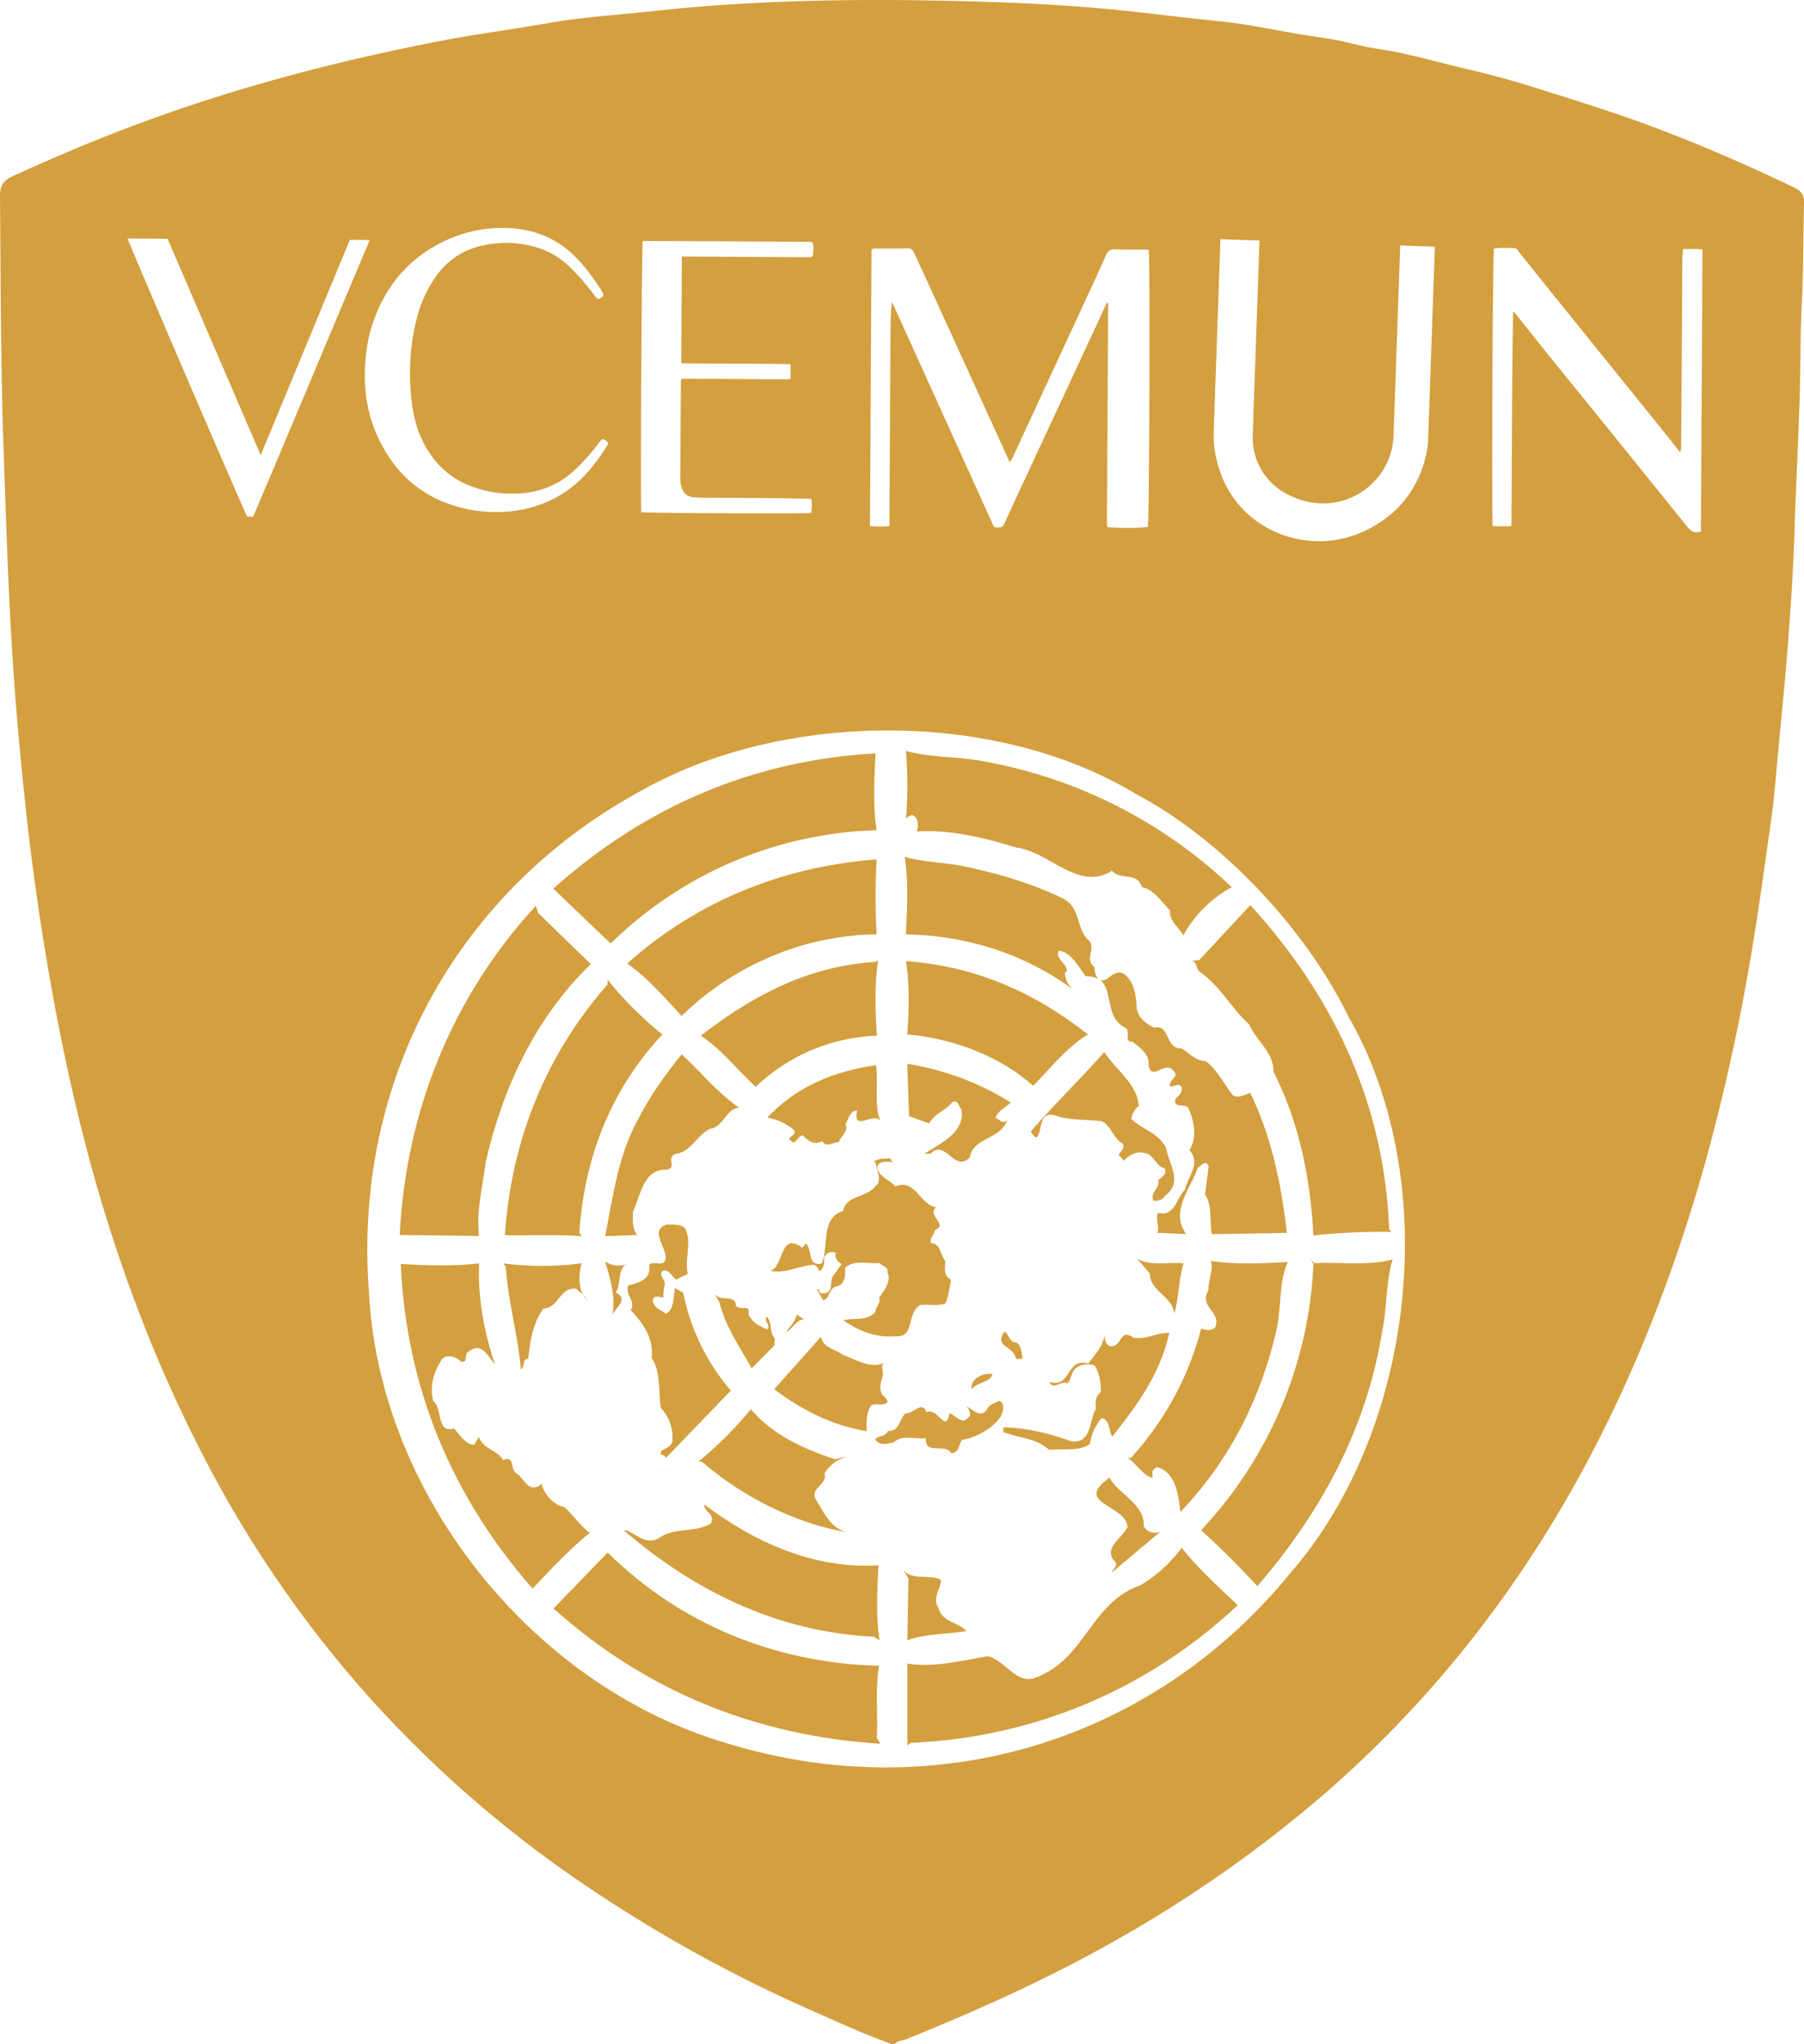 <svg xmlns="http://www.w3.org/2000/svg" width="1354.06" height="1534.6" viewBox="0 0 1354.06 1534.6"><g id="Layer_2" data-name="Layer 2"><g id="Layer_1-2" data-name="Layer 1"><path d="M670.26,872.48a4.59,4.59,0,0,1,.36.41C670.86,872.79,670.7,872.64,670.26,872.48Z" style="fill:#d39f3f"/><path d="M656.23,872.09l1,.83c1,5.51,5.1,13.77,0,17.45-6.54,8.74-22.37,6.88-24.37,18.69-17.07,5.1-10.56,26.16-16,39.41-11,2.65-6.88-10.57-12-15l-2.65,3.24c-17.21-12.81-13.59,14.62-24.09,17.21,11.56,2.65,21.51-4.07,33.32-4.48.82,1.38,3.65,2.24,2.65,4.48h1.82c2.65-2.65,2.86-5.86,2.65-9.54,1-3.65,5.51-5.85,8.75-3.65-1,3.65,1.37,6.54,4.47,8.13l-6.3,8.74c-3.23,3.65.83,13.59-7.71,13.22a2.16,2.16,0,0,1-2.65-2.86h-1.82l4.47,8.12c5.1-.41,4.06-9.53,10.57-10.56,5.85-1.38,6.54-8.33,5.85-13.77,7.71-6.54,17.07-2.65,25.57-3.65,2.24,2.24,7.3,2.86,6.3,6.88,3.24,6.54-2.23,13.77-6.3,19.28,1.83,3.65-2.65,6.54-2.65,10.56-6.88,7.3-14.62,4.07-24.09,6.3,11.56,8.13,24.16,13.22,39.41,12,14.63,1,7.71-17.45,18.24-23.4,6.3-.83,11.57.82,18.69-1,2.86-5.5,3.24-12,4.48-18.24-6.3-2.86-4.06-9.15-4.48-14.21-3.65-4.48-3.23-12.4-10.56-13.22-1.38-4.06,2.85-5.85,2.65-9.54,11-4.06-5.85-10.56,1-17.21-12.39-2.23-15.25-21.92-30.63-15.62-3.65-5.1-13.22-7.3-13.22-15,.85-4.57,9.5-3.79,11.62-3.06-.81-.85-1.83-1.61-1.47-2.83-4.68-.41-10.15,0-13.22,2.41Z" style="fill:#d39f3f"/><path d="M528.56,1129.38h0c0,6.3,8.33,6.54,5.09,14.22-12.39,7.71-27.43,2.24-39.41,11.36-11,5.85-20.1-6.89-26.16-6.3,53.22,45.88,115.76,76.55,187.66,80l4.48,2.65c-2.86-17.46-1.83-38-.83-56.25C610.42,1178,566.15,1157.64,528.56,1129.38Z" style="fill:#d39f3f"/><path d="M762.48,1020c1.83,0,4.06.83,5.1-.82-1-4.07-.83-8.33-4.48-11.36-6.09.2-6.09-7.92-9.29-7.92h-.07C745.62,1011.22,761.45,1010.43,762.48,1020Z" style="fill:#d39f3f"/><path d="M818.07,1083.91a37.53,37.53,0,0,1,8.74-19.27c6.54.83,5.1,9.53,8.13,13.77,19.27-24.37,36.14-47.74,42.68-77.79-9.54-.41-16.45,5.09-26.4,3.65l-.42,0c-10.56-7.92-8.32,7.3-17.45,6.3-3.23-.83-4.06-4.68-4.47-8.12-.83,8.33-7.3,14.63-12,21.13-17.21-4.68-12.39,18.93-29.26,13.77,2.24,6.54,9.54-1,13.22,1,2.86-1.38,2.24-4.47,3.65-6.3,1.82-6.88,10.15-9.53,17.21-6.88,3.65,5.85,4.68,13.22,4.47,20.1-4.06,2.86-4.06,7.71-3.64,12.39-5.1,8.33-2.86,26.16-18.25,24.37-16-5.85-33.52-10.15-51.18-10.57v3.65c11.77,4.48,24.78,4.48,34.32,13.22C797.59,1087.36,810.4,1089.77,818.07,1083.91Z" style="fill:#d39f3f"/><path d="M886,1135.06c37.17-39,60.3-85.5,71.94-135.85C962,982,959.71,962,966.63,947.4c-19.1,1-39.79,2.07-57.69-.82l-.07,0c2.24,7.3-2.24,14.22-1.82,21.93-7.71,12.8,10,16,5.09,28-3.23,2.65-6.54,2.23-10.57.82-9.15,35.73-27,68.64-52.59,97.07h-2.65c6.54,4.06,11.36,13.21,18.69,15v-5.1c1.38-1,2.24-3.64,4.47-2.65C883.71,1106.22,884.74,1125.91,886,1135.06Z" style="fill:#d39f3f"/><path d="M377.81,948.44l1.82,2.65c1.82,26.16,9.16,51.8,11.36,77,3.23-2.24,1-8.12,5.51-8.12,1.37-12.39,3.23-26.61,11.35-37.59,11.57-.41,12-16,24.37-15a48.9,48.9,0,0,1,5.37,4.54c-3.52-7.09-3.28-16.28-.89-23.61A229,229,0,0,1,377.81,948.44Z" style="fill:#d39f3f"/><path d="M455.94,735.31l0,0v0Z" style="fill:#d39f3f"/><path d="M680,721.54c2.86,17.07,2.24,37.17,1,55.07,33.9,2.65,70.08,16.46,94.45,38.55,12.8-13.21,27-30.63,41.23-38.55-40-31.66-84.88-51.39-136.64-55.07Z" style="fill:#d39f3f"/><path d="M470.16,949.45c.49-.09,1-.18,1.51-.29A6.13,6.13,0,0,0,470.16,949.45Z" style="fill:#d39f3f"/><path d="M437.59,971.84a19.79,19.79,0,0,0,2.76,4.2A11.88,11.88,0,0,0,437.59,971.84Z" style="fill:#d39f3f"/><path d="M459.64,987.34a5.5,5.5,0,0,0-.36,1.89C459.42,988.59,459.53,988,459.64,987.34Z" style="fill:#d39f3f"/><path d="M844.54,771.42c4.48,2.23-1.38,11.35,5.51,10.56,5.85,4.68,13.21,10,12,17.45,2.23,13.22,12.8-4.06,18.69,4.48,5.09,4.06-3.65,6.54-2.65,11.36,3.23,1.37,6.29-3.24,8.74.82,1,4.48-2.24,6.3-4.48,8.75-2.23,7.71,6.89,3.23,9.54,6.88,4.06,8.74,7.29,21.92.82,31.67,9.16,10-1.37,20.1-3.23,29.6-6.54,6.3-7.71,20.72-20.1,17.45-2.86,5.09,1.82,11-1,15l21.93,1c-12.39-17.45,3.65-34.31,8.74-49.91,2.65-1,5.85-6.54,8.13-1l-2.65,21.13c5.5,8.33,3.23,20.11,5.09,29.85l56.24-1c-4.06-37.17-11.77-72.9-27.43-105.18-4.06,1.37-8.74,4.47-13.22,1.82-6.3-8.33-11.36-18.69-20.1-25.57-7.3,0-12.39-5.85-18.24-9.54-12.81.42-8.13-18.24-20.52-15.62-6.54-3.24-11.35-6.54-13.21-14.22-.42-8.74-1-19.69-9.54-26.16-4.68-2.65-9.15.83-12.39,3.65-2.31,1.5-4.17,1.63-5.6.93C835.76,743.18,829.15,764.18,844.54,771.42Z" style="fill:#d39f3f"/><path d="M456,735.35V739c-46.29,53-72.28,116.78-77,188.27,18.93.42,39.79-.82,57.69.83l-1.83-2.65c3.65-56.65,24.1-108.08,62.3-148.87A267,267,0,0,1,456,735.35Z" style="fill:#d39f3f"/><path d="M818,706.67c-11-8.74-5.85-25.19-20.72-32.49-24.17-11.57-49.57-18.93-76.42-24.37C707.24,647.4,692.2,647,679,643.27l.07.07c2.86,18.24,1.83,40.2.83,58.1,46.29.83,90.18,15,126.32,42a17.21,17.21,0,0,1-6.92-13.8h1.38c.83-6.54-9.16-9.53-5.85-16,8.74.83,15.25,12.8,20.1,19.28,4.21-.07,7.3.71,9.63,2.1-2.15-1.86-3.07-5.81-3-9C813.91,720.1,822,713.56,818,706.67Z" style="fill:#d39f3f"/><path d="M832.53,1108.73l0,.06v-.09Z" style="fill:#d39f3f"/><path d="M824.57,735a4.51,4.51,0,0,0,1,.65A11.09,11.09,0,0,0,824.57,735Z" style="fill:#d39f3f"/><path d="M853.35,944.75l.08,0h0Z" style="fill:#d39f3f"/><path d="M680,563.69l0,0a324.29,324.29,0,0,1,0,51.8c.41-2.65,2.86-2.65,4.47-3.65,5.08,1.82,5.1,8.07,3.67,12.34,25.78-1.58,50.66,4.83,74.5,12,25.2,3.23,47.16,33.52,71.94,17.45,6.88,7.71,18.93.41,22.54,12.39,9.54,1.82,14.63,11.36,21.14,17.45-.83,8.74,7.29,12.81,10.15,19.28v-1a91.06,91.06,0,0,1,36.14-35.72A362,362,0,0,0,738.7,571.61C719.77,567.75,698.7,569,680,563.69Z" style="fill:#d39f3f"/><path d="M688.1,624.27s0,0,0,0l-1,0Z" style="fill:#d39f3f"/><path d="M871.73,1149.14c-4.68,3.24-10.56,1-13.22-3.24.83-17.18-19-23.93-26-37.11v.73c-27.43,19.28,13.22,20.1,13.77,37-4.06,8.12-18.69,16-9.53,25.57,2.85,3.24-1.38,5.86-2.65,8.75Z" style="fill:#d39f3f"/><path d="M863.16,956.15c-.41,12.8,17.07,17.21,18.24,29.84,3.65-12,3.24-25.57,6.89-37.59-11.16-1.2-25.49,2.39-34.86-3.6Z" style="fill:#d39f3f"/><path d="M729.37,1042.89c4.48-5.86,13.77-4.69,15.63-11.36C736.87,1030.15,727.79,1036,729.37,1042.89Z" style="fill:#d39f3f"/><path d="M854.69,830.45c-.62-16.25-17.07-27.2-25.81-40.62l0-.14c-17.21,19.69-38.79,40.62-55.07,59.55,1,2.65,4.06,5.51,4.48,4.47,4.47-5.5,1-19.27,13.21-16.45,12,4.06,22.55,2.86,35.73,4.48,7.3,4.06,8.33,12.8,15,16.45,2.86,3.23-1,6.3-2.65,8.74a18.11,18.11,0,0,1,3.65,4.48c3.65-3.24,8.75-7.71,15.63-5.86,6.88.42,8.74,10.16,15,11.36,2.86,3.65-1.82,7.3-4.47,8.75,1.37,6.88-6.54,9.15-3.65,15.62a8.16,8.16,0,0,0,8.74-3.65c13.77-10.15,2.86-23.4.83-35.72-5.51-11.36-17.08-13.43-26.16-21.93C849.6,836.33,851.84,832.27,854.69,830.45Z" style="fill:#d39f3f"/><path d="M680.84,798.54l.14,0v-.16Z" style="fill:#d39f3f"/><path d="M756,840.74c-3.65,3.65-5.5-.42-8.74-1.38,1-5.09,8.12-8.33,11.36-11.77a208.8,208.8,0,0,0-77.65-29l1.37,39.25,15,5.51c4.47-7.71,12.39-9.54,17.45-16,4.68-2.24,4.68,3.65,6.88,5.51,2.86,17.89-17.21,26-27.81,33.31h4.47c11.36-11.77,17.9,14.63,29.6,2.66C730.23,853.71,751.4,855.54,756,840.74Z" style="fill:#d39f3f"/><path d="M470.16,949.45c-6,1.06-10.7.82-15.94-2.35l0,.13c3.89,12.65,7.95,26.21,5.46,40.11,2.14-5.93,12.76-11.88,2.49-17.05C466.32,964.18,463.58,951.57,470.16,949.45Z" style="fill:#d39f3f"/><path d="M681.05,1231.34c13.42-5.1,32.07-4.69,44.47-6.89-7.3-7.3-18.25-6.54-21.14-17.45-5.09-7.3,2.24-15,1.83-21.13-8.7-4.25-21.55.76-27.92-7l3.58,6.18Z" style="fill:#d39f3f"/><path d="M678.19,1178.74l.1.12-.07-.12Z" style="fill:#d39f3f"/><path d="M660,1249.51l-.83,1c-77.58-2.24-148.45-31.08-203.08-85.08v.06l-40.61,42c69.25,62.16,152.13,95.68,245.34,101.54l-2.65-4.48C659,1286.34,656.74,1267,660,1249.51Z" style="fill:#d39f3f"/><path d="M694.85,1079.65c-.83,13.21,14.63,3.23,19.27,11.36,5.51-.42,5.51-5.86,7.71-10,11.36-1.82,23-8.74,29.26-17.45,1.62-3.1,3.65-10.15-1-12l0,0c-4.06,2.24-7.29,2.24-9.53,6.88-4.68,6.3-10.57-.41-15-2.65,1.37,1.83,4.68,6.3.82,8.74-4.68,5.1-9.15-2.23-13.77-3.64-2.65,16-8.33-4.48-17.21-.83-3.64-9.16-10,1.82-15.62.83-4.48,3.64-4.68,14.21-13.22,13.21-1.82,5.1-8.74,3.24-9.53,6.89,4.06,4.68,9.53,2.65,13.76,1.82C677.64,1076.58,686.38,1080.64,694.85,1079.65Z" style="fill:#d39f3f"/><path d="M364.62,872c12.81-55.08,36.56-107.22,78.82-148.25L404,685.43l-1.82-5.5c-62.3,67.8-97.48,153.51-102.16,247.13l59.55.83C357.29,909,362.39,890.72,364.62,872Z" style="fill:#d39f3f"/><path d="M442.76,1150.59c-7.3-4.69-12-13.22-19.28-19.28-9.15-1.82-15.25-10.57-17.45-18.24.41,1-1,1.82-1.82,2.65-8.33,4.06-11-6.3-16.46-9.54-5.09-2.65-1-14.21-10-10-5.09-8.33-14.63-7.71-18.24-17.45l-3.75,6c-6.54-.42-11.36-8.33-15-12.4-13.43,4.07-8.13-14.62-15.63-20.72-2.86-11.77.82-22.54,6.88-31.66,4.06-3.65,11.77-.83,13.22,1.82,6.88,2.65,2.65-5.51,6.3-6.88,9.74-8.33,14.63,3.23,20.1,9.53-8.12-23.4-13.22-50.77-12-76-18.93,2.23-40,1.62-58.86.41l.07.21c4.06,93,38.38,174.44,98.89,243.52C413.15,1178.36,428.16,1162.29,442.76,1150.59Z" style="fill:#d39f3f"/><path d="M893.83,721.51c5.09,0,3.65,5.85,6.88,8.12,16,11.36,23.41,27.43,37,39.41,5.1,12.39,18.24,20.51,18.24,35.73,18.93,37,27.81,80.2,29.85,122.67a481.16,481.16,0,0,1,58.68-2.65l-1.82-1.82c-3.44-94.81-42.22-175.52-104.16-243.49l-38.34,41.2Z" style="fill:#d39f3f"/><path d="M938.51,679.45h-.07l0,0Z" style="fill:#d39f3f"/><path d="M986.63,948.27,984,945.41l1.82,3.65a311.1,311.1,0,0,1-84.29,199.63q22,20.08,42.23,42c48.19-55.86,81.85-118.61,93.42-189.9,4.06-18.24,2.86-38,8.12-55.41C1027.41,950.5,1006.31,947.23,986.63,948.27Z" style="fill:#d39f3f"/><path d="M887.05,1161.94l-.07-.06a106.27,106.27,0,0,1-30.67,28c-38,13.22-41.3,55.42-78.82,69.46-14.63,5.85-23-13.21-36.14-16-19.69,3.24-40.2,8.75-60.3,5.51v61.34l2.65-1.83C777.94,1304.27,862.82,1267.1,929,1205,914,1190.75,898,1176.13,887.05,1161.94Z" style="fill:#d39f3f"/><path d="M458.35,708.32A297.06,297.06,0,0,1,658,623.24c-2.85-18.25-1.82-39-.82-57.69-92.59,5.27-173.24,40.2-241.87,101.54h0Z" style="fill:#d39f3f"/><path d="M526,777.51c15,9.74,27,25.19,41.23,38.38a138.55,138.55,0,0,1,91-38.38c-1.2-16.64-2.06-38.93,1-56.79l-1.82,1.37C607.08,725,565,747.29,526,777.51Z" style="fill:#d39f3f"/><path d="M511.63,791.45v.07c-12.39,15.24-24.37,32.08-33.32,49.91-14.21,26.15-18.24,56.65-24.09,86.53l24.09-.83c-4.06-4.68-3.23-11.36-3.23-17.45,5.5-11.56,7.71-32.49,25.19-31.49,8.33-1.83-.41-8.33,6.3-11.78C519,864.59,522.2,853,532.73,847.48c10-1,12-15,21.93-16C538,819.88,526.64,805.28,511.63,791.45Z" style="fill:#d39f3f"/><path d="M497,1088.8c-3.65,4.48,2.65,2.24,2.65,5.85l48.94-50.77a159.31,159.31,0,0,1-35.72-73.31l-6.3-3.65c-1,6.88-.83,17.21-6.89,19.28-3.23-2.86-9.74-4.48-9.74-10.57,1.83-4.06,5.1-1.38,8.12-1.83-.41-3.23.42-6.53.83-9.53,1-4.06-5.85-6.88-.83-10.57,4.48-.41,6.3,4.68,9.54,6.89l8.74-4.48c-2.65-8.33,2.24-21.51-.82-30.63-1.21-7.3-9.16-5.85-15.05-6.3v.07c-13.42,4.47,0,17.07-.82,25.57-1.38,6.89-8.33,1.38-12.39,4.48,1.82,11.36-7.71,13.59-15.63,15.62-2.65,7.71,5.85,11.36,1.82,18.69,9.75,10,17.46,21.93,15.63,35.73,6.88,10,5.1,24.78,6.88,37.59a31.68,31.68,0,0,1,8.75,23.75C505.09,1085.36,500,1087,497,1088.8Z" style="fill:#d39f3f"/><path d="M637.27,1093.31a98,98,0,0,0-10.47,2.17c-23.17-7.71-46.47-17.9-63.16-37.59v0a301.32,301.32,0,0,1-39.41,39.41h2.65c31.67,27.45,71.65,46.65,109.23,53-12.7-2.56-18-15.54-24.11-25.32-3.65-8.33,9.15-10.16,6.88-18.93A27.24,27.24,0,0,1,637.27,1093.31Z" style="fill:#d39f3f"/><path d="M637.27,1093.31l2.75-.48C639.08,1093,638.17,1093.12,637.27,1093.31Z" style="fill:#d39f3f"/><path d="M470.76,723.31c14.62,10.16,28.83,26.15,40.8,39.4,38.55-37.59,90.59-60.51,146.42-61.34a512.19,512.19,0,0,1,0-56.24C587.33,650.64,523.76,676.2,470.76,723.31Z" style="fill:#d39f3f"/><path d="M552.38,980.34c-.2-8.94-11.56-3.09-15.42-8.53l-.34,0,3.23,5.51c4.48,18.24,15.25,33.53,24.37,49.91l17.21-17.45c-.41-2.24.83-4.68-.82-6.3-3.24-4.48-1-12.39-5.51-15-1.38,4.06,3.24,6.3,1,9.53-5.5-2.24-11.36-4.68-14.21-11.36C563,978.31,556.82,984.41,552.38,980.34Z" style="fill:#d39f3f"/><path d="M666.21,1052.45c-.41-3.23-2.65-3.23-4.47-6.29-2.24-5.1,0-9.74.82-13.22,1.33-2.56-2.57-7.94,1.38-10-11.18,5.09-21.2-2.49-31.05-5.71-5.51-4.27-15.25-5.27-16.66-13.77v0l-35.11,39.42c20.11,15.24,43.48,27.43,69.46,31.49-.41-6.88-.41-13.77,3.24-19.28C657.47,1052.87,663,1056.14,666.21,1052.45Z" style="fill:#d39f3f"/><path d="M659.26,720.65a.17.17,0,0,0,0,.07h0Z" style="fill:#d39f3f"/><path d="M657.5,799.61h-.07C626.8,804.08,597.89,815.23,576,839c7.29,1.37,14.62,4.47,20.1,9.53,1.82,3.65-3.24,4.06-3.65,6.3,4.68,6.88,5.09-1.38,10-2.65,4.47,4.47,8.33,7.71,14.63,4.47,3.23,5.51,8.33.42,12.39.83,1.38-4.47,7.71-8.12,5.09-13.22,2.24-4.06,3.24-10.56,8.75-10.56-3.24,17.07,12.8,0,17.45,8.12C655.85,829,659.53,812,657.5,799.61Z" style="fill:#d39f3f"/><path d="M603.6,990.57,598,986.88c-1,5.1-5.1,9.16-8.13,13.22C594.93,997.86,598,990.12,603.6,990.57Z" style="fill:#d39f3f"/><path d="M470.74,723.33l0,0h0Z" style="fill:#d39f3f"/><path d="M0,147.39C.44,195,.37,242.5,1.5,292.07c.18,15.25.74,32.66,1.36,49.93,1.8,51.79,3.38,103.55,6.79,155.27,2.44,36.67,5.76,73.24,9.71,109.78q6.51,60.44,16.82,120.46c7.19,42,15.73,83.65,26.24,124.9q12.66,50,29.57,98.81a1064.93,1064.93,0,0,0,66.7,153.37,867.21,867.21,0,0,0,121,172.41A881.09,881.09,0,0,0,439,1415.08a1078.48,1078.48,0,0,0,169,93.65c19.09,8.43,38.07,17.27,57.74,24.38,2.14.75,4.44,2.48,6.46.72,2.5-2.2,5.66-2,8.44-3.16,51.8-21,102.72-43.76,151.57-71.12a976.67,976.67,0,0,0,152.39-104.79A847,847,0,0,0,1118.16,1213c52.55-70.39,93.22-147.23,124.89-229A1207.85,1207.85,0,0,0,1284.43,856Q1300,797.2,1310.8,737.2c7.57-41.38,13.13-83,19-124.67,2.21-15.67,3.27-31.44,4.76-47.18,2.63-27.88,5.46-55.83,7.58-83.8,2.07-27.45,3.91-55,4.78-82.48,1-32.9,2.83-65.77,3.83-98.66.76-24.22.41-48.46,1.67-72.69,1.31-25,1-50,1.64-75,.21-5.85-1.63-9.16-7.12-11.81q-33.75-16.32-68.35-30.7c-20.49-8.49-41.17-16.47-62.15-23.65-21.5-7.36-43-14.08-64.73-20.91-15.79-4.92-31.77-9.44-47.82-13.13-23.28-5.35-46.19-12.38-69.88-15.86-12.37-1.82-24.24-5.7-36.63-7.59-9.78-1.51-19.6-2.93-29.36-4.68-17.79-3.19-35.51-6.77-53.54-8.54-27.38-2.68-54.64-6.41-82.06-9C800.65,3.91,768.84,2.24,737,1.28,654-1.24,571.13-.61,488.51,8.5c-25.61,2.82-51.44,4.33-76.79,8.8-26.59,4.72-53.44,8.08-80,13.23-38.09,7.38-75.89,15.85-113.32,25.93-33.23,9-66.11,19.08-98.58,30.66C82.3,100.5,45.59,115.7,9.45,132.34,2.42,135.58-.13,139.55,0,147.39Zm1121.34,39.18c5.2-.84,10.15-.4,15.13-.33,2.06.07,2.94,2,4,3.38,8.18,10.12,16.26,20.31,24.43,30.43q39.16,48.57,78.36,97.11c5.87,7.29,11.65,14.66,17.65,22.23,1.36-1.65.91-3.34.92-4.84q.29-30.41.46-60.8.24-38.13.44-76.25a57.53,57.53,0,0,1,.64-10.49,112.85,112.85,0,0,1,14.48.22l-1.16,211.82c-4.43,1.39-7.2.1-10-3.34q-49.37-61.33-99-122.46c-10.17-12.58-20.21-25.27-30.32-37.91a17.4,17.4,0,0,0-1.67-1.44c-.91,53.92-.78,107.22-1.26,161a118.89,118.89,0,0,1-14,0C1119.55,391.56,1120.32,194,1121.34,186.57Zm-205.29-7,29.32,1-5.1,146a47.73,47.73,0,0,0,23.63,43.18c39.38,22.53,80.76-4.82,82.09-42.83l5-142.65,26,.91-5.16,147.91c-.92,7.71-4.48,28.91-21.81,47.35-2.73,2.89-27.66,28.53-65.79,25.63-9.15-.69-30.86-3.93-49.27-21.73-24.07-23.28-24-53.61-24-58.87Zm97.31,586.21.31.08c69.43,124.06,47.61,308.59-45,414.83-102.79,126.34-266.77,177-425.64,127.18C398.9,1264.61,285.06,1121.6,277,971c-12.57-159.85,66.52-302.38,203.91-377.2,106-60.17,266.25-61.83,372.08,2.48C917.48,630.44,981.17,698.14,1013.36,765.73ZM657.46,186.56c7.86,0,15.73.07,23.6-.1a4.59,4.59,0,0,1,4.91,3c3,6.61,6.09,13.16,9.11,19.76q30.3,66.41,60.59,132.82c.68,1.48,1.27,3,2,4.77,1.61-1.23,2.17-3,2.92-4.51q26.91-58,53.74-116.06c5.41-11.66,10.81-23.32,16-35.05,1.28-2.88,3-4,6.19-4,8.59.24,17.19.16,25.66.21,1.12,3.72.52,197.66-.52,208-2.92,1.06-23.59,1.28-30.61.23-.38-11.07,0-22.11,0-33.27,0-11.34.11-22.69.18-34q.11-16.79.19-33.59.1-17,.18-34.08.09-16.68.19-33.35l-1-.09c-2.76,6-5.48,11.94-8.25,17.89q-28.61,61.49-57.22,123-5.35,11.5-10.63,23.06c-2.32,5.09-2.26,5.12-8.62,4.45l-76.51-169c-1.25,9.26-1,18.45-1.17,27.6-.12,9.38-.12,18.76-.18,28.14s-.12,18.76-.17,28.14-.11,18.76-.16,28.15l-.16,28.13c0,9.34-.1,18.67-.15,28.23A105.19,105.19,0,0,1,653,395l1.14-207.61A4.15,4.15,0,0,1,657.46,186.56Zm-175-5.69q63.52.3,127.17.71c1.15,2.8,1.21,5.12.35,10.66-1.12,1.2-2.62.83-4,.83l-86.49-.46-7.71,0-.41,80.13c27.29.35,54.4.11,81.81.65a83.61,83.61,0,0,1,.07,11.08c-4.05.59-8,.17-11.82.22s-7.62,0-11.43-.07l-11.79-.07-11.43-.06-11.8-.08-11.43,0L512,284.27c-1.24,1-.92,2.14-.93,3.18q-.24,36.09-.43,72.18a22.45,22.45,0,0,0,.85,6c1.29,4.72,4.46,7.23,9.21,7.67,3.07.28,6.18.31,9.28.32,16.43.12,32.87.18,49.31.32,9.05.07,18.13.27,27.14.41.82,0,1.64.13,2.42.19a23.79,23.79,0,0,1-.15,10.53c-2.65.68-123.89.15-127.34-.57C480.65,381.79,481.62,185.18,482.45,180.87ZM288.57,222.76c11.49-20.35,28.16-34.79,49.66-43.82a99.23,99.23,0,0,1,42.86-7.76c19.26.76,36.18,7.29,50.13,21,7.71,7.58,13.94,16.21,19.81,25.21.13.2.25.41.37.61,2.34,4,2.22,4.31-2.27,6.7a10.36,10.36,0,0,1-3.35-3.49,172,172,0,0,0-17.3-19.95A61,61,0,0,0,403.79,186a79.49,79.49,0,0,0-27.14-3.56c-10.21.42-20.08,2.47-29.22,7.14a56.29,56.29,0,0,0-19.92,17.57A92.42,92.42,0,0,0,313,238.42c-5.55,21.14-6.49,42.57-3.85,64.15,1.69,13.84,5.9,26.95,14,38.57a63.81,63.81,0,0,0,29.39,23.47,86.38,86.38,0,0,0,36,5.87c17.09-.71,31.95-6.87,44.24-18.93a166.13,166.13,0,0,0,16.52-18.74,12,12,0,0,1,2.66-3.07c1-.36,1.53.24,2.11.61,2.61,1.71,2.91,2.28,1.28,4.86-11,17.39-24.16,32.38-43.51,41-16.94,7.55-34.51,9.55-52.7,7.36a100.51,100.51,0,0,1-31.06-8.95c-16-7.53-28.35-19.12-37.67-33.95-14.37-22.83-18.65-47.8-15.71-74.32A113,113,0,0,1,288.57,222.76ZM125.8,179.25c23.17,53.87,46.39,107.87,69.88,162.43,22.47-54.25,44.71-108,66.92-161.6l14.93.08c-29.42,69.53-58.25,138.87-87.67,208-1.85-.54-3.12-.71-4.29-.23-1.45-1.89-88.83-205-89.82-208.89Z" style="fill:#d39f3f"/></g></g></svg>